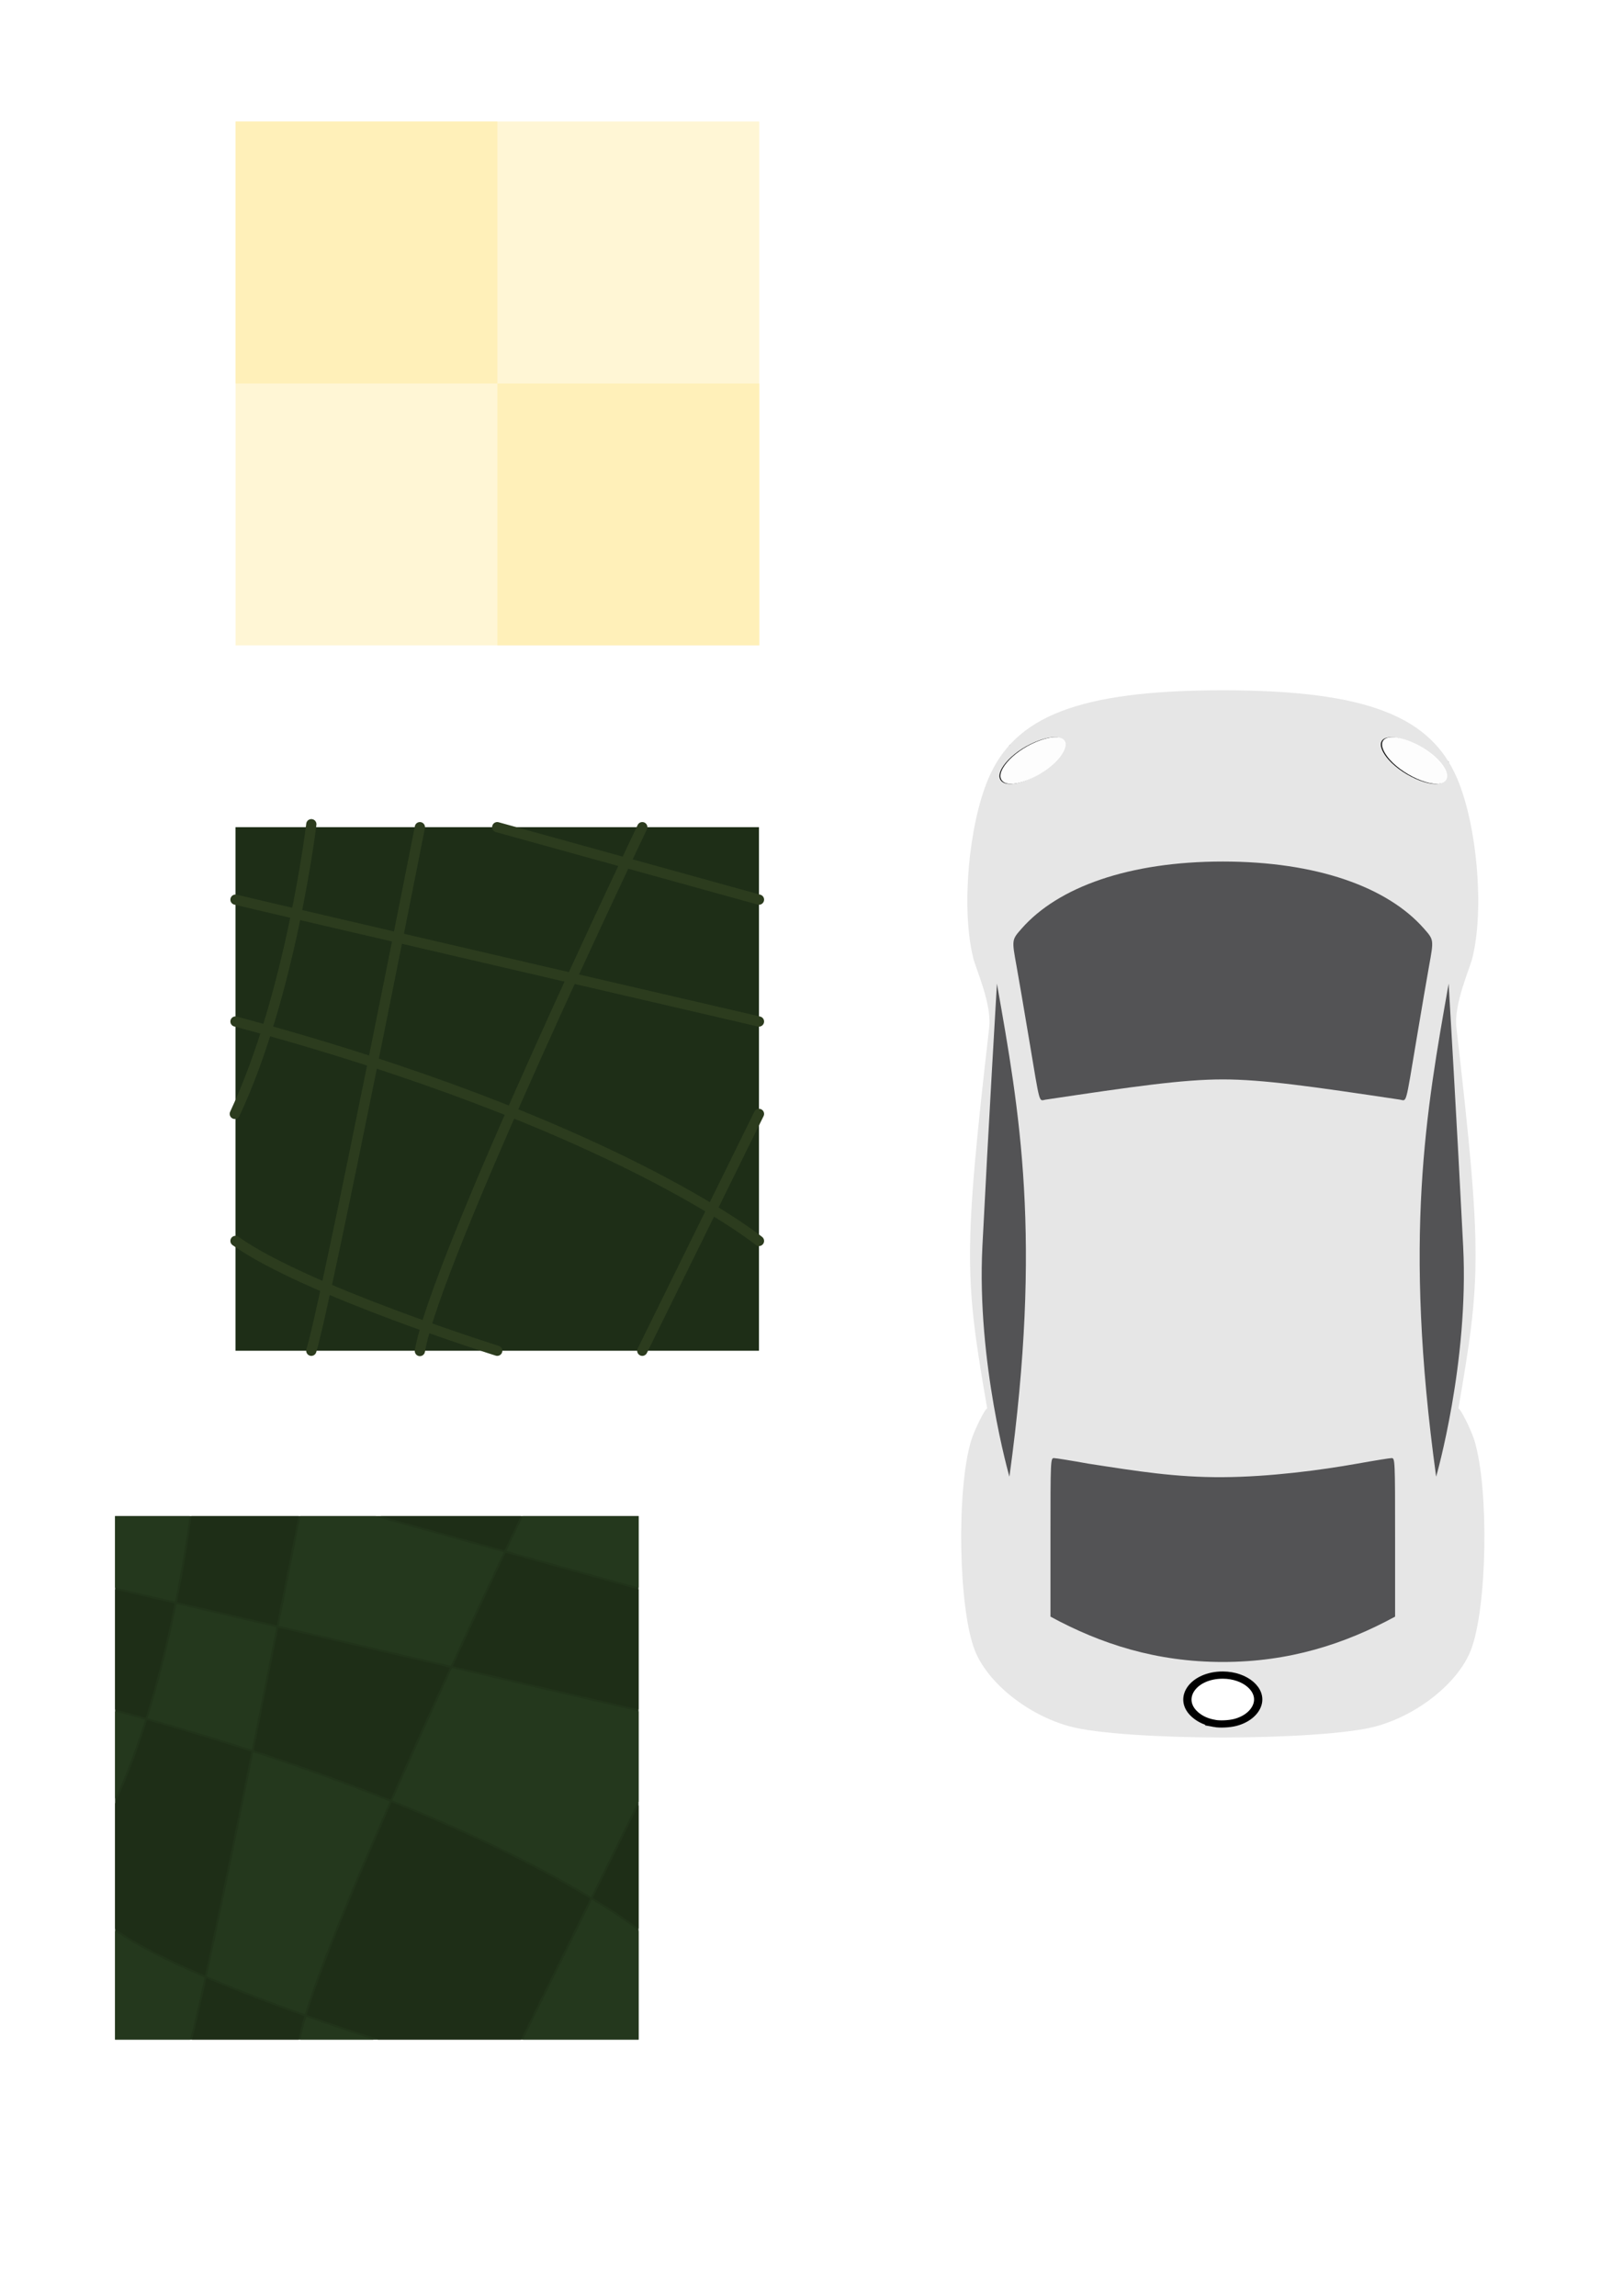 <?xml version="1.0" encoding="UTF-8" standalone="no"?>
<!-- Created with Inkscape (http://www.inkscape.org/) -->

<svg
   width="210mm"
   height="297mm"
   viewBox="0 0 210 297"
   version="1.1"
   id="svg5"
   xml:space="preserve"
   inkscape:version="1.2.2 (b0a8486541, 2022-12-01)"
   sodipodi:docname="source.svg"
   xmlns:inkscape="http://www.inkscape.org/namespaces/inkscape"
   xmlns:sodipodi="http://sodipodi.sourceforge.net/DTD/sodipodi-0.dtd"
   xmlns:xlink="http://www.w3.org/1999/xlink"
   xmlns="http://www.w3.org/2000/svg"
   xmlns:svg="http://www.w3.org/2000/svg"><sodipodi:namedview
     id="namedview7"
     pagecolor="#a5e0ff"
     bordercolor="#999999"
     borderopacity="1"
     inkscape:showpageshadow="0"
     inkscape:pageopacity="0"
     inkscape:pagecheckerboard="0"
     inkscape:deskcolor="#d1d1d1"
     inkscape:document-units="mm"
     showgrid="false"
     inkscape:zoom="2.969987"
     inkscape:cx="242.93036"
     inkscape:cy="630.9792"
     inkscape:window-width="3200"
     inkscape:window-height="1731"
     inkscape:window-x="0"
     inkscape:window-y="0"
     inkscape:window-maximized="1"
     inkscape:current-layer="layer1" /><defs
     id="defs2"><inkscape:path-effect
       effect="spiro"
       id="path-effect1425"
       is_visible="true"
       lpeversion="1" /><inkscape:path-effect
       effect="spiro"
       id="path-effect1421"
       is_visible="true"
       lpeversion="1" /><inkscape:path-effect
       effect="spiro"
       id="path-effect859"
       is_visible="true"
       lpeversion="1" /><linearGradient
       inkscape:collect="always"
       id="linearGradient2331"><stop
         style="stop-color:#ffffff;stop-opacity:1;"
         offset="0"
         id="stop2327" /><stop
         style="stop-color:#ffffff;stop-opacity:0;"
         offset="1"
         id="stop2329" /></linearGradient><linearGradient
       inkscape:collect="always"
       xlink:href="#linearGradient2331"
       id="linearGradient2424"
       x1="165.779"
       y1="17.914"
       x2="165.779"
       y2="73.117"
       gradientUnits="userSpaceOnUse"
       gradientTransform="translate(-7.431,5.166)" /><linearGradient
       inkscape:collect="always"
       xlink:href="#linearGradient2331"
       id="linearGradient2426"
       x1="165.779"
       y1="17.914"
       x2="165.779"
       y2="73.117"
       gradientUnits="userSpaceOnUse"
       gradientTransform="translate(-7.431,5.166)" /><filter
       style="color-interpolation-filters:sRGB;"
       inkscape:label="Feather"
       id="filter2516"
       x="-0.045"
       y="-0.023"
       width="1.091"
       height="1.046"><feGaussianBlur
         stdDeviation="0.8"
         result="blur"
         id="feGaussianBlur2508" /><feComposite
         in="SourceGraphic"
         in2="blur"
         operator="atop"
         result="composite1"
         id="feComposite2510" /><feComposite
         in2="composite1"
         operator="in"
         result="composite2"
         id="feComposite2512" /><feComposite
         in2="composite2"
         operator="in"
         result="composite3"
         id="feComposite2514" /></filter><filter
       style="color-interpolation-filters:sRGB;"
       inkscape:label="Feather"
       id="filter2526"
       x="-0.045"
       y="-0.023"
       width="1.091"
       height="1.046"><feGaussianBlur
         stdDeviation="0.8"
         result="blur"
         id="feGaussianBlur2518" /><feComposite
         in="SourceGraphic"
         in2="blur"
         operator="atop"
         result="composite1"
         id="feComposite2520" /><feComposite
         in2="composite1"
         operator="in"
         result="composite2"
         id="feComposite2522" /><feComposite
         in2="composite2"
         operator="in"
         result="composite3"
         id="feComposite2524" /></filter></defs><g
     inkscape:label="Calque 1"
     inkscape:groupmode="layer"
     id="layer1"><g
       id="g1981"
       transform="matrix(0.738,0,0,0.738,8.685,-72.308)"
       style="stroke-width:1.356"
       inkscape:export-filename="./tile.png"
       inkscape:export-xdpi="96"
       inkscape:export-ydpi="96"><rect
         style="fill:#fff6d5;fill-opacity:1;stroke-width:6.778;stroke-linecap:round;stroke-linejoin:round;stop-color:#000000"
         id="rect234"
         width="91.82"
         height="91.82"
         x="29.53"
         y="119.286"
         inkscape:export-filename="tile.png"
         inkscape:export-xdpi="70.817024"
         inkscape:export-ydpi="70.817024" /><rect
         style="font-variation-settings:normal;opacity:1;vector-effect:none;fill:#fff0b9;fill-opacity:1;stroke-width:6.778;stroke-linecap:round;stroke-linejoin:round;stroke-miterlimit:4;stroke-dasharray:none;stroke-dashoffset:0;stroke-opacity:1;-inkscape-stroke:none;stop-color:#000000;stop-opacity:1"
         id="rect236"
         width="45.91"
         height="45.91"
         x="29.53"
         y="119.286" /><rect
         style="font-variation-settings:normal;opacity:1;vector-effect:none;fill:#fff0b9;fill-opacity:1;stroke-width:6.778;stroke-linecap:round;stroke-linejoin:round;stroke-miterlimit:4;stroke-dasharray:none;stroke-dashoffset:0;stroke-opacity:1;-inkscape-stroke:none;stop-color:#000000;stop-opacity:1"
         id="rect292"
         width="45.91"
         height="45.91"
         x="75.44"
         y="165.196" /></g><g
       id="g1539"
       transform="matrix(0.873,0,0,0.761,-114.865,-12.255)"
       style="stroke-width:1.227"
       inkscape:export-filename="car.png"
       inkscape:export-xdpi="96"
       inkscape:export-ydpi="96"><path
         style="font-variation-settings:normal;opacity:1;vector-effect:none;fill:#535355;fill-opacity:1;stroke-width:1.227;stroke-linecap:butt;stroke-linejoin:miter;stroke-miterlimit:4;stroke-dasharray:none;stroke-dashoffset:0;stroke-opacity:1;-inkscape-stroke:none;stop-color:#000000;stop-opacity:1"
         d="m 314.069,299.845 c -0.062,-4.5e-4 -0.136,0.006 -0.218,0.018 0.082,-0.012 0.155,-0.018 0.218,-0.018 z"
         id="path1875" /><path
         style="font-variation-settings:normal;opacity:1;vector-effect:none;fill:#535355;fill-opacity:1;stroke-width:1.227;stroke-linecap:butt;stroke-linejoin:miter;stroke-miterlimit:4;stroke-dasharray:none;stroke-dashoffset:0;stroke-opacity:1;-inkscape-stroke:none;stop-color:#000000;stop-opacity:1"
         d="m 311.549,299.845 v 5.1e-4 c 0.062,-4e-4 0.136,0.005 0.218,0.018 -0.082,-0.012 -0.156,-0.018 -0.218,-0.018 z"
         id="path1873" /><path
         id="rect1877"
         style="font-variation-settings:normal;opacity:1;vector-effect:none;fill:#535355;fill-opacity:1;stroke-width:1.227;stroke-linecap:butt;stroke-linejoin:miter;stroke-miterlimit:4;stroke-dasharray:none;stroke-dashoffset:0;stroke-opacity:1;-inkscape-stroke:none;stop-color:#000000;stop-opacity:1"
         d="m 277.244,157.981 c -0.394,0 -0.769,0.073 -1.116,0.202 -1.114,7.218 -1.232,15.482 -0.055,21.017 0.339,1.824 2.829,7.934 2.366,11.977 -3.852,38.415 -3.54,42.435 -0.281,64.194 -0.229,-0.229 -1.897,3.593 -2.382,5.455 -2.154,8.279 -1.848,28.209 0.541,35.274 0.704,2.081 1.997,4.15 3.66,6.029 21.898,-3.181 43.787,-3.175 65.664,0 1.663,-1.878 2.956,-3.947 3.66,-6.029 2.389,-7.065 2.695,-26.995 0.541,-35.274 -0.484,-1.862 -2.153,-5.684 -2.382,-5.455 3.259,-21.759 3.571,-25.779 -0.281,-64.194 -0.463,-4.043 2.026,-10.153 2.366,-11.977 1.187,-5.586 1.057,-13.953 -0.087,-21.219 z"
         sodipodi:nodetypes="sccccssccssccccs" /><path
         style="font-variation-settings:normal;opacity:1;vector-effect:none;fill:#000000;fill-opacity:1;stroke:none;stroke-width:1.227;stroke-linecap:butt;stroke-linejoin:miter;stroke-miterlimit:4;stroke-dasharray:none;stroke-dashoffset:0;stroke-opacity:1;-inkscape-stroke:none;stop-color:#000000;stop-opacity:1"
         d="m 289.909,138.513 -8.695,4.232 -2.629,6.702 4.544,5.916 64.492,-2.179 -1.338,-7.561 -7.901,-6.352 z"
         id="path2747" /><path
         id="path1551"
         style="fill:#e6e6e6;stroke-width:1.227"
         d="m 312.809,133.451 c -21.525,0 -30.881,4.534 -34.759,15.054 -2.945,7.988 -3.998,22.121 -2.258,30.307 0.342,1.838 2.85,7.994 2.384,12.068 -3.882,38.708 -3.567,42.759 -0.283,64.684 -0.23,-0.23 -1.912,3.621 -2.4,5.497 -2.17,8.342 -1.862,28.425 0.546,35.543 1.867,5.522 7.794,10.993 14.044,12.962 3.933,1.24 13.263,1.883 22.727,1.913 9.464,-0.03 18.794,-0.673 22.727,-1.913 6.249,-1.97 12.176,-7.44 14.044,-12.962 2.407,-7.119 2.715,-27.202 0.545,-35.543 -0.488,-1.876 -2.169,-5.727 -2.4,-5.497 3.284,-21.925 3.598,-25.976 -0.283,-64.684 -0.467,-4.074 2.042,-10.23 2.384,-12.068 1.74,-8.186 0.687,-22.32 -2.258,-30.307 -3.879,-10.52 -13.234,-15.054 -34.759,-15.054 z m -24.937,7.981 c 1.593,0.003 2.044,1.217 0.763,3.237 -1.973,3.111 -7.025,5.684 -8.514,4.336 -1.469,-1.33 1.23,-5.049 4.928,-6.789 1.14,-0.537 2.1,-0.785 2.823,-0.784 z m 49.874,0 c 0.724,-0.001 1.684,0.247 2.824,0.784 3.698,1.741 6.397,5.46 4.928,6.789 -1.489,1.348 -6.542,-1.225 -8.515,-4.336 -1.281,-2.02 -0.83,-3.234 0.763,-3.237 z m -24.937,21.128 c 13.894,0 24.41,4.336 29.818,11.402 1.471,1.923 1.465,1.867 0.748,6.401 -0.288,1.819 -1.123,7.415 -1.855,12.435 -1.675,11.477 -1.42,10.416 -2.457,10.239 -13.017,-2.234 -20.335,-3.439 -26.253,-3.439 -5.918,0 -13.237,1.205 -26.254,3.439 -1.037,0.178 -0.782,1.238 -2.457,-10.239 -0.733,-5.02 -1.567,-10.616 -1.855,-12.435 -0.717,-4.534 -0.724,-4.478 0.747,-6.401 5.407,-7.066 15.924,-11.402 29.818,-11.402 z m -33.477,20.764 c 3.335,21.613 6.738,43.069 1.853,83.807 0,0 -4.874,-19.382 -4.005,-39.152 0.869,-19.77 2.152,-44.655 2.152,-44.655 z m 66.953,0 c 0,0 1.283,24.885 2.151,44.655 0.869,19.77 -4.005,39.152 -4.005,39.152 -4.885,-40.738 -1.481,-62.194 1.854,-83.807 z m -58.504,80.648 c 0.281,0 2.573,0.424 5.092,0.943 7.306,1.295 12.961,2.348 19.935,2.299 6.974,-0.049 14.48,-1.186 19.935,-2.299 2.519,-0.519 4.81,-0.943 5.092,-0.943 0.499,0 0.512,0.33 0.512,13.475 v 13.475 c -7.457,4.65 -15.692,7.709 -25.538,7.709 -9.846,0 -18.082,-3.06 -25.539,-7.709 v -13.475 c 0,-13.145 0.013,-13.475 0.512,-13.475 z m 25.025,36.889 c 3.339,0.007 5.864,2.497 5.12,5.049 -0.405,1.389 -1.652,2.527 -3.293,3.007 -0.88,0.257 -2.257,0.329 -3.061,0.16 -1.168,-0.246 -2.062,-0.703 -2.822,-1.445 -2.79,-2.722 -0.359,-6.781 4.056,-6.772 z" /><path
         style="font-variation-settings:normal;vector-effect:none;fill:none;fill-opacity:0.991;stroke:#000000;stroke-width:1.227;stroke-linecap:butt;stroke-linejoin:miter;stroke-miterlimit:4;stroke-dasharray:none;stroke-dashoffset:0;stroke-opacity:1;-inkscape-stroke:none;stop-color:#000000"
         d="m 311.573,309.077 c -1.168,-0.246 -2.062,-0.703 -2.822,-1.445 -2.79,-2.722 -0.359,-6.78 4.056,-6.771 3.339,0.007 5.864,2.497 5.119,5.049 -0.405,1.389 -1.651,2.527 -3.293,3.007 -0.88,0.257 -2.257,0.33 -3.061,0.161 z"
         id="path2940" /></g><g
       id="g6592"
       inkscape:export-filename="lights.png"
       inkscape:export-xdpi="95.999878"
       inkscape:export-ydpi="95.999878"><path
         id="path1983"
         style="fill:url(#linearGradient2424);fill-opacity:1;stroke:none;stroke-width:0.265px;stroke-linecap:butt;stroke-linejoin:miter;stroke-opacity:1;filter:url(#filter2516)"
         d="m 137.213,14.899 c -6.053,0.004 -15.087,2.576 -21.13,7.962 l 13.029,75.636 c 1.965,-3.21 5.016,-5.518 9.678,-7.027 l 19.558,-68.389 c -6.063,-5.4 -15.082,-8.185 -21.135,-8.182 z"
         sodipodi:nodetypes="sccccs"
         inkscape:export-filename="lights.png"
         inkscape:export-xdpi="95.999878"
         inkscape:export-ydpi="95.999878"
         transform="matrix(1,0,0,1,0,0.056)" /><path
         style="fill:#ffffff;fill-opacity:0.991;stroke-width:1"
         d="m 136.568,95.364 c 1.391,0.002 1.785,0.926 0.666,2.463 -1.723,2.367 -6.136,4.325 -7.436,3.299 -1.283,-1.012 1.074,-3.841 4.304,-5.166 0.996,-0.408 1.834,-0.598 2.466,-0.597 z"
         id="path2050"
         sodipodi:nodetypes="csssc" /><path
         style="fill:#ffffff;stroke-width:1;fill-opacity:0.991"
         d="m 180.129,95.364 c -1.391,0.002 -1.785,0.926 -0.666,2.463 1.723,2.367 6.136,4.325 7.436,3.299 1.283,-1.012 -1.074,-3.841 -4.304,-5.166 -0.996,-0.408 -1.834,-0.598 -2.466,-0.597 z"
         id="path2164"
         sodipodi:nodetypes="csssc" /><path
         id="path2166"
         style="fill:url(#linearGradient2426);fill-opacity:1;stroke:none;stroke-width:0.265px;stroke-linecap:butt;stroke-linejoin:miter;stroke-opacity:1;filter:url(#filter2526)"
         d="m 179.484,14.899 c 6.053,0.004 15.087,2.576 21.13,7.962 l -13.029,75.636 c -1.965,-3.21 -5.016,-5.518 -9.678,-7.027 l -19.558,-68.389 c 6.063,-5.4 15.082,-8.185 21.135,-8.182 z"
         sodipodi:nodetypes="sccccs"
         transform="matrix(1,0,0,1,0,0.056)" /></g><g
       id="g1500"
       transform="translate(60.98,-1.782)"><rect
         style="fill:#1e2e17;fill-opacity:1;stroke:none;stroke-width:5;stroke-linecap:round;stroke-linejoin:round;stroke-opacity:1;stop-color:#000000"
         id="rect234-1"
         width="67.733"
         height="67.733"
         x="-30.51"
         y="108.79"
         inkscape:export-filename="tile.png"
         inkscape:export-xdpi="70.817024"
         inkscape:export-ydpi="70.817024" /><path
         style="font-variation-settings:normal;opacity:1;fill:none;fill-opacity:1;stroke:#2c3c1e;stroke-width:1.323;stroke-linecap:round;stroke-linejoin:round;stroke-miterlimit:4;stroke-dasharray:none;stroke-dashoffset:0;stroke-opacity:1;stop-color:#000000;stop-opacity:1"
         d="m -30.51,118.165 c 2.986,0.748 67.733,15.766 67.733,15.766"
         id="path2986"
         sodipodi:nodetypes="cc" /><path
         style="font-variation-settings:normal;opacity:1;fill:none;fill-opacity:1;stroke:#2c3c1e;stroke-width:1.323;stroke-linecap:round;stroke-linejoin:round;stroke-miterlimit:4;stroke-dasharray:none;stroke-dashoffset:0;stroke-opacity:1;stop-color:#000000;stop-opacity:1"
         d="m -30.51,133.93 c 48.879,13.097 67.733,28.387 67.733,28.387"
         id="path2988"
         sodipodi:nodetypes="cc" /><path
         style="font-variation-settings:normal;opacity:1;fill:none;fill-opacity:1;stroke:#2c3c1e;stroke-width:1.323;stroke-linecap:round;stroke-linejoin:round;stroke-miterlimit:4;stroke-dasharray:none;stroke-dashoffset:0;stroke-opacity:1;stop-color:#000000;stop-opacity:1"
         d="m 3.356,108.79 33.867,9.374"
         id="path3159" /><path
         style="font-variation-settings:normal;opacity:1;fill:none;fill-opacity:1;stroke:#2c3c1e;stroke-width:1.323;stroke-linecap:round;stroke-linejoin:round;stroke-miterlimit:4;stroke-dasharray:none;stroke-dashoffset:0;stroke-opacity:1;stop-color:#000000;stop-opacity:1"
         d="m -30.51,162.317 c 8.956,6.388 33.867,14.206 33.867,14.206"
         id="path2990"
         sodipodi:nodetypes="cc" /><path
         style="font-variation-settings:normal;opacity:1;fill:none;fill-opacity:1;stroke:#2c3c1e;stroke-width:1.323;stroke-linecap:round;stroke-linejoin:round;stroke-miterlimit:4;stroke-dasharray:none;stroke-dashoffset:0;stroke-opacity:1;stop-color:#000000;stop-opacity:1"
         d="m -20.698,176.524 c 2.019,-6.688 14.047,-67.733 14.047,-67.733"
         id="path3016"
         sodipodi:nodetypes="cc" /><path
         style="font-variation-settings:normal;opacity:1;fill:none;fill-opacity:1;stroke:#2c3c1e;stroke-width:1.323;stroke-linecap:round;stroke-linejoin:round;stroke-miterlimit:4;stroke-dasharray:none;stroke-dashoffset:0;stroke-opacity:1;stop-color:#000000;stop-opacity:1"
         d="M -6.651,176.558 C -4.718,164.914 22.125,108.79 22.125,108.79"
         id="path3018"
         sodipodi:nodetypes="cc" /><path
         style="font-variation-settings:normal;opacity:1;fill:none;fill-opacity:1;stroke:#2c3c1e;stroke-width:1.323;stroke-linecap:round;stroke-linejoin:round;stroke-miterlimit:4;stroke-dasharray:none;stroke-dashoffset:0;stroke-opacity:1;stop-color:#000000;stop-opacity:1"
         d="m 22.125,176.524 15.098,-30.643"
         id="path3020"
         sodipodi:nodetypes="cc" /><path
         style="font-variation-settings:normal;opacity:1;fill:none;fill-opacity:1;stroke:#2c3c1e;stroke-width:1.323;stroke-linecap:round;stroke-linejoin:round;stroke-miterlimit:4;stroke-dasharray:none;stroke-dashoffset:0;stroke-opacity:1;stop-color:#000000;stop-opacity:1"
         d="m -30.6,145.88 c 7.271,-15.514 9.903,-37.472 9.903,-37.472"
         id="path3022"
         sodipodi:nodetypes="cc" /></g><g
       id="g1500-3"
       transform="translate(45.401,87.338)"><rect
         style="font-variation-settings:normal;opacity:1;vector-effect:none;fill:#21331a;fill-opacity:1;stroke:none;stroke-width:5;stroke-linecap:round;stroke-linejoin:round;stroke-miterlimit:4;stroke-dasharray:none;stroke-dashoffset:0;stroke-opacity:1;-inkscape-stroke:none;stop-color:#000000;stop-opacity:1"
         id="rect1459"
         width="67.733"
         height="67.733"
         x="-30.511"
         y="108.79"
         inkscape:export-filename="tile.png"
         inkscape:export-xdpi="70.817024"
         inkscape:export-ydpi="70.817024" /><path
         style="fill:#24381d;fill-opacity:1;stroke:none;stroke-width:5;stroke-linecap:round;stroke-linejoin:round;stroke-opacity:1;stop-color:#000000;font-variation-settings:normal;opacity:1;vector-effect:none;stroke-miterlimit:4;stroke-dasharray:none;stroke-dashoffset:0;-inkscape-stroke:none;stop-opacity:1"
         d="m -5.781,173.575 c -0.346,1.166 -0.595,2.161 -0.73,2.949 h 9.43 c -0.911,-0.29 -4.226,-1.357 -8.701,-2.949 z"
         id="path1260" /><path
         style="fill:#1e2e17;fill-opacity:1;stroke:none;stroke-width:5;stroke-linecap:round;stroke-linejoin:round;stroke-opacity:1;stop-color:#000000"
         d="m -18.692,168.586 c -0.841,3.85 -1.507,6.733 -1.868,7.938 h 13.78 c 0.136,-0.813 0.393,-1.84 0.748,-3.038 -1.341,-0.478 -2.763,-0.995 -4.234,-1.547 -2.741,-1.027 -5.638,-2.165 -8.426,-3.354 z"
         id="path1258" /><path
         style="fill:#24381d;fill-opacity:1;stroke:none;stroke-width:5;stroke-linecap:round;stroke-linejoin:round;stroke-opacity:1;stop-color:#000000;font-variation-settings:normal;opacity:1;vector-effect:none;stroke-miterlimit:4;stroke-dasharray:none;stroke-dashoffset:0;-inkscape-stroke:none;stop-opacity:1"
         d="m -30.511,162.479 v 14.045 h 9.69 a 0.132,0.132 0 0 1 -0.004,-0.037 c 0.352,-1.164 1.029,-4.09 1.885,-8.008 -4.553,-1.951 -8.795,-4.036 -11.571,-6 z"
         id="path1256" /><path
         style="fill:#24381d;fill-opacity:1;stroke:none;stroke-width:5;stroke-linecap:round;stroke-linejoin:round;stroke-opacity:1;stop-color:#000000;font-variation-settings:normal;opacity:1;vector-effect:none;stroke-miterlimit:4;stroke-dasharray:none;stroke-dashoffset:0;-inkscape-stroke:none;stop-opacity:1"
         d="m 31.19,158.425 -8.917,18.099 h 14.949 v -14.079 a 0.132,0.132 0 0 1 -0.084,-0.025 c 0,0 -1.868,-1.513 -5.948,-3.995 z"
         id="path1254" /><path
         style="fill:#1e2e17;fill-opacity:1;stroke:none;stroke-width:5;stroke-linecap:round;stroke-linejoin:round;stroke-opacity:1;stop-color:#000000"
         d="m 37.223,146.182 -5.915,12.005 c 3.87,2.353 5.706,3.796 5.915,3.963 z"
         id="path1252" /><path
         style="fill:#1e2e17;fill-opacity:1;stroke:none;stroke-width:5;stroke-linecap:round;stroke-linejoin:round;stroke-opacity:1;stop-color:#000000"
         d="m 5.271,145.818 c -2.339,5.326 -4.588,10.59 -6.487,15.29 -1.962,4.855 -3.551,9.111 -4.488,12.213 5.231,1.86 9.101,3.076 9.101,3.076 a 0.132,0.132 0 0 1 0.09,0.127 H 22.002 a 0.132,0.132 0 0 1 0.004,-0.059 l 8.956,-18.177 c -2.371,-1.434 -5.452,-3.175 -9.334,-5.134 -4.406,-2.223 -9.827,-4.717 -16.357,-7.336 z"
         id="path1250" /><path
         style="fill:#24381d;fill-opacity:1;stroke:none;stroke-width:5;stroke-linecap:round;stroke-linejoin:round;stroke-opacity:1;stop-color:#000000;font-variation-settings:normal;opacity:1;vector-effect:none;stroke-miterlimit:4;stroke-dasharray:none;stroke-dashoffset:0;-inkscape-stroke:none;stop-opacity:1"
         d="m -12.622,139.357 c -0.057,0.281 -0.108,0.537 -0.165,0.819 -1.63,8.049 -3.322,16.307 -4.734,22.971 -0.398,1.881 -0.766,3.588 -1.112,5.174 2.798,1.195 5.708,2.34 8.461,3.371 1.465,0.549 2.881,1.064 4.216,1.54 0.941,-3.119 2.53,-7.367 4.493,-12.224 1.9,-4.701 4.15,-9.963 6.488,-15.287 -5.175,-2.069 -11.044,-4.215 -17.648,-6.364 z"
         id="path1248" /><path
         style="fill:#1e2e17;fill-opacity:1;stroke:none;stroke-width:5;stroke-linecap:round;stroke-linejoin:round;stroke-opacity:1;stop-color:#000000"
         d="m -26.376,135.202 c -1.163,3.687 -2.524,7.361 -4.105,10.734 a 0.132,0.132 0 0 1 -0.03,0.028 v 16.229 a 0.132,0.132 0 0 1 0.077,0.017 c 2.733,1.949 6.982,4.042 11.553,6.004 0.342,-1.571 0.706,-3.263 1.1,-5.121 1.411,-6.663 3.105,-14.921 4.735,-22.969 0.059,-0.292 0.112,-0.557 0.171,-0.849 -4.2,-1.363 -8.695,-2.726 -13.5,-4.073 z"
         id="path1246" /><path
         style="fill:#24381d;fill-opacity:1;stroke:none;stroke-width:5;stroke-linecap:round;stroke-linejoin:round;stroke-opacity:1;stop-color:#000000;font-variation-settings:normal;opacity:1;vector-effect:none;stroke-miterlimit:4;stroke-dasharray:none;stroke-dashoffset:0;-inkscape-stroke:none;stop-opacity:1"
         d="m -30.511,134.068 v 11.296 c 1.483,-3.231 2.771,-6.724 3.878,-10.233 -1.272,-0.355 -2.562,-0.71 -3.878,-1.062 z"
         id="path1244" /><path
         style="fill:#24381d;fill-opacity:1;stroke:none;stroke-width:5;stroke-linecap:round;stroke-linejoin:round;stroke-opacity:1;stop-color:#000000;font-variation-settings:normal;opacity:1;vector-effect:none;stroke-miterlimit:4;stroke-dasharray:none;stroke-dashoffset:0;-inkscape-stroke:none;stop-opacity:1"
         d="m 13.08,128.462 c -1.445,3.149 -2.959,6.472 -4.498,9.9 -1.071,2.386 -2.146,4.806 -3.205,7.215 6.532,2.62 11.958,5.117 16.369,7.342 3.876,1.955 6.957,3.695 9.333,5.132 l 6.024,-12.228 a 0.132,0.132 0 0 1 0.076,-0.066 v -5.1e-4 a 0.132,0.132 0 0 1 0.043,0.003 v -11.705 a 0.132,0.132 0 0 1 -0.029,0.005 c 0,0 -12.874,-2.988 -24.113,-5.597 z"
         id="path1242" /><path
         style="fill:#1e2e17;fill-opacity:1;stroke:none;stroke-width:5;stroke-linecap:round;stroke-linejoin:round;stroke-opacity:1;stop-color:#000000"
         d="m -9.386,123.239 c -0.954,4.782 -2.023,10.115 -3.184,15.857 6.625,2.155 12.512,4.307 17.702,6.383 1.061,-2.413 2.137,-4.835 3.21,-7.225 1.531,-3.411 3.038,-6.718 4.477,-9.853 -3.921,-0.91 -4.139,-0.96 -8.373,-1.944 -4.95,-1.15 -9.239,-2.149 -13.831,-3.218 z"
         id="path1240" /><path
         style="fill:#24381d;fill-opacity:1;stroke:none;stroke-width:5;stroke-linecap:round;stroke-linejoin:round;stroke-opacity:1;stop-color:#000000;font-variation-settings:normal;opacity:1;vector-effect:none;stroke-miterlimit:4;stroke-dasharray:none;stroke-dashoffset:0;-inkscape-stroke:none;stop-opacity:1"
         d="m -22.548,120.173 c -0.897,4.401 -2.127,9.593 -3.749,14.776 4.795,1.344 9.281,2.704 13.474,4.064 1.16,-5.734 2.226,-11.059 3.179,-15.834 -4.823,-1.122 -9.454,-2.2 -12.904,-3.006 z"
         id="path1238" /><path
         style="fill:#1e2e17;fill-opacity:1;stroke:none;stroke-width:5;stroke-linecap:round;stroke-linejoin:round;stroke-opacity:1;stop-color:#000000"
         d="m -30.511,118.301 v 15.506 a 0.132,0.132 0 0 1 0.034,-0.004 c 1.331,0.357 2.636,0.715 3.923,1.075 1.62,-5.177 2.849,-10.367 3.745,-14.766 -4.008,-0.937 -7.121,-1.666 -7.702,-1.811 z"
         id="path1236" /><path
         style="fill:#1e2e17;fill-opacity:1;stroke:none;stroke-width:5;stroke-linecap:round;stroke-linejoin:round;stroke-opacity:1;stop-color:#000000"
         d="m 20.02,113.54 c -1.652,3.502 -4.075,8.68 -6.827,14.675 11.19,2.598 23.999,5.571 24.03,5.578 v -15.506 a 0.132,0.132 0 0 1 -0.035,0.005 z"
         id="path1234" /><path
         style="fill:#24381d;fill-opacity:1;stroke:none;stroke-width:5;stroke-linecap:round;stroke-linejoin:round;stroke-opacity:1;stop-color:#000000;font-variation-settings:normal;opacity:1;vector-effect:none;stroke-miterlimit:4;stroke-dasharray:none;stroke-dashoffset:0;-inkscape-stroke:none;stop-opacity:1"
         d="m 22.256,108.79 a 0.132,0.132 0 0 1 -0.011,0.057 c 0,0 -0.817,1.711 -2.109,4.449 l 17.087,4.73 v -9.237 z"
         id="path1232" /><path
         style="fill:#1e2e17;fill-opacity:1;stroke:none;stroke-width:5;stroke-linecap:round;stroke-linejoin:round;stroke-opacity:1;stop-color:#000000"
         d="m 3.854,108.79 16.023,4.435 c 1.289,-2.732 2.081,-4.392 2.102,-4.435 z"
         id="path1230" /><path
         style="fill:#24381d;fill-opacity:1;stroke:none;stroke-width:5;stroke-linecap:round;stroke-linejoin:round;stroke-opacity:1;stop-color:#000000;font-variation-settings:normal;opacity:1;vector-effect:none;stroke-miterlimit:4;stroke-dasharray:none;stroke-dashoffset:0;-inkscape-stroke:none;stop-opacity:1"
         d="m -6.521,108.79 a 0.132,0.132 0 0 1 0,0.026 c 0,0 -1.189,6.023 -2.813,14.163 4.596,1.069 8.89,2.069 13.84,3.219 4.261,0.99 4.483,1.041 8.425,1.956 2.75,-5.99 5.175,-11.173 6.831,-14.686 L 3.32,108.918 a 0.132,0.132 0 0 1 -0.088,-0.128 z"
         id="path1228" /><path
         style="fill:#1e2e17;fill-opacity:1;stroke:none;stroke-width:5;stroke-linecap:round;stroke-linejoin:round;stroke-opacity:1;stop-color:#000000"
         d="m -20.614,108.79 c -0.112,0.889 -0.672,5.147 -1.881,11.123 3.449,0.806 8.079,1.883 12.903,3.006 1.62,-8.122 2.802,-14.108 2.806,-14.129 z"
         id="path1226" /><path
         style="fill:#24381d;fill-opacity:1;stroke:none;stroke-width:5;stroke-linecap:round;stroke-linejoin:round;stroke-opacity:1;stop-color:#000000"
         d="m -30.511,108.79 v 9.251 a 0.132,0.132 0 0 1 0.032,-0.005 c 0.55,0.138 3.696,0.876 7.723,1.816 1.193,-5.897 1.753,-10.111 1.874,-11.063 z"
         id="rect234-1-6" /></g></g></svg>
